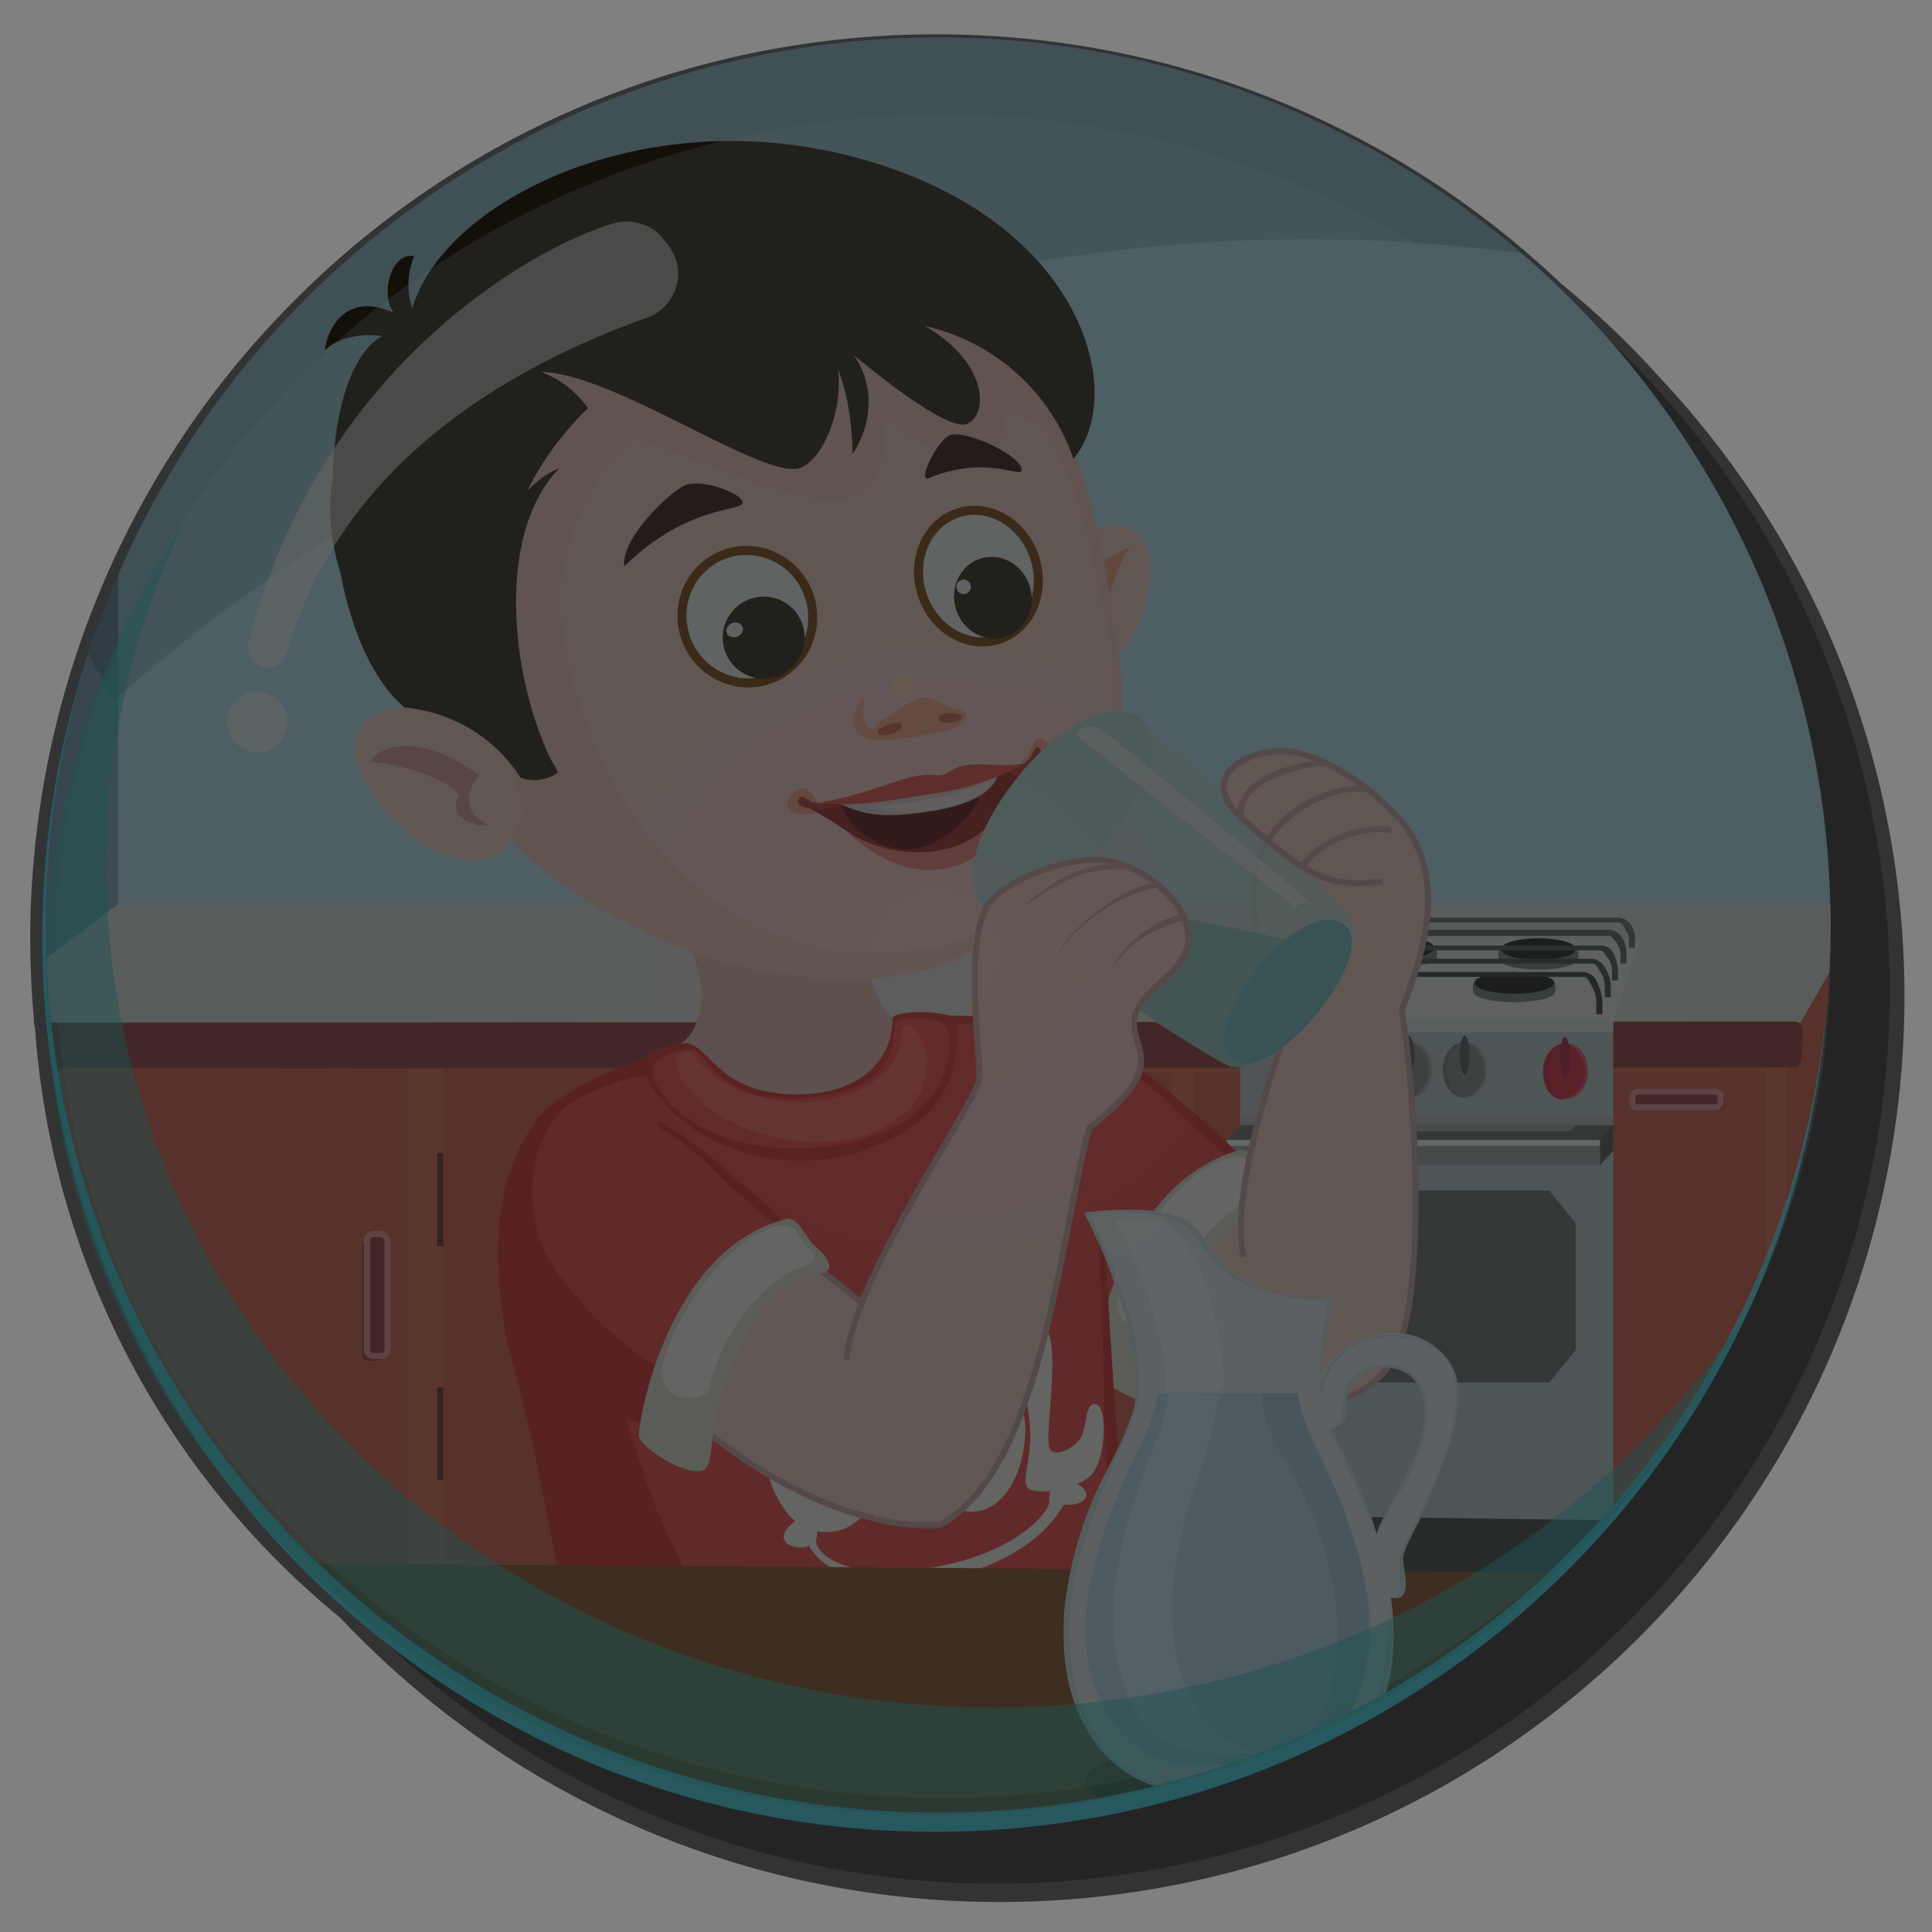 <?xml version="1.0" encoding="utf-8"?>
<!-- Generator: Adobe Illustrator 25.2.3, SVG Export Plug-In . SVG Version: 6.00 Build 0)  -->
<svg version="1.1" id="Layer_1" xmlns="http://www.w3.org/2000/svg" xmlns:xlink="http://www.w3.org/1999/xlink" x="0px" y="0px"
	 viewBox="0 0 160 160" style="enable-background:new 0 0 160 160;" xml:space="preserve">
<rect x="0" y="0" width="160" height="160" fill="#808080" stroke="none"/>
<style type="text/css">
	.st0{opacity:0.3;enable-background:new    ;}
	.st1{opacity:0.91;fill:url(#SVGID_1_);enable-background:new    ;}
	.st2{clip-path:url(#SVGID_3_);}
	.st3{fill:#8CACC3;}
	.st4{fill:#C1E9F4;}
	.st5{fill:#E86A4D;}
	.st6{fill:#DB5B46;}
	.st7{fill:#6D2C21;}
	.st8{opacity:0.3;}
	.st9{fill:#983B39;stroke:#EF9595;stroke-width:0.5;stroke-miterlimit:10;}
	.st10{fill:#E0E5DF;}
	.st11{fill:#983B39;}
	.st12{fill:#3F493F;}
	.st13{fill-rule:evenodd;clip-rule:evenodd;fill:#F4EDEE;}
	.st14{fill-rule:evenodd;clip-rule:evenodd;fill:#C0CACE;}
	.st15{fill:#A6A8AB;}
	.st16{fill-rule:evenodd;clip-rule:evenodd;fill:#808184;}
	.st17{fill-rule:evenodd;clip-rule:evenodd;fill:#231F20;}
	.st18{fill-rule:evenodd;clip-rule:evenodd;fill:#6D6E70;}
	.st19{fill-rule:evenodd;clip-rule:evenodd;fill:#626366;}
	.st20{fill-rule:evenodd;clip-rule:evenodd;fill:#58595B;}
	.st21{fill-rule:evenodd;clip-rule:evenodd;fill:#4D4D4F;}
	.st22{fill-rule:evenodd;clip-rule:evenodd;fill:#404041;}
	.st23{fill:#FFFFFF;}
	.st24{fill:#BBBDBF;}
	.st25{fill:#E6E7E8;}
	.st26{fill:#8C8C8C;}
	.st27{fill-rule:evenodd;clip-rule:evenodd;fill:#AAAAAA;}
	.st28{fill-rule:evenodd;clip-rule:evenodd;fill:#7C7C7C;}
	.st29{fill-rule:evenodd;clip-rule:evenodd;fill:#C9C9C9;}
	.st30{fill-rule:evenodd;clip-rule:evenodd;fill:#333333;}
	.st31{fill-rule:evenodd;clip-rule:evenodd;fill:#5E5D5E;}
	.st32{fill:#E52940;}
	.st33{fill-rule:evenodd;clip-rule:evenodd;fill:#F24E71;}
	.st34{fill-rule:evenodd;clip-rule:evenodd;fill:#D12845;}
	.st35{fill-rule:evenodd;clip-rule:evenodd;fill:#E57089;}
	.st36{fill-rule:evenodd;clip-rule:evenodd;fill:#8E1730;}
	.st37{fill-rule:evenodd;clip-rule:evenodd;fill:#BA243D;}
	.st38{opacity:0.2;fill:#2A4F51;enable-background:new    ;}
	.st39{fill:#F9D1C6;stroke:#F4C7BD;stroke-width:0.25;stroke-miterlimit:10;}
	.st40{fill:#E02D2D;}
	.st41{fill:#F74646;}
	.st42{fill:#E5E4CF;}
	.st43{fill:#FFFEF3;}
	.st44{fill:#E8BAB1;}
	.st45{fill:#FF635F;}
	.st46{fill:#F9D1C6;}
	.st47{fill:#FAA181;}
	.st48{fill:#F4C7BD;}
	.st49{fill:#FFDBBB;}
	.st50{fill:#381A12;}
	.st51{fill:#FFAD8D;}
	.st52{fill:#CE6C4E;}
	.st53{fill:#DB9D8E;}
	.st54{fill:#A02727;}
	.st55{fill:#631111;}
	.st56{fill:#E2D0D0;}
	.st57{fill:#F27F7C;}
	.st58{fill:#E8524A;}
	.st59{fill:#C13A36;}
	.st60{fill:#F2E2E2;}
	.st61{fill:#342517;}
	.st62{fill:#F9D1C6;stroke:#CEA6A1;stroke-width:0.5;stroke-miterlimit:10;}
	.st63{fill:#D1F2F2;}
	.st64{fill:#A2CCCC;}
	.st65{fill:#007982;}
	.st66{opacity:0.8;fill:#C3DCDD;enable-background:new    ;}
	.st67{fill:#77C6C4;}
	.st68{opacity:0.5;fill:#FFFFFF;enable-background:new    ;}
	.st69{fill:#D3A7A3;}
	.st70{fill:none;stroke:#D3A7A3;stroke-width:0.5;stroke-miterlimit:10;}
	.st71{fill:#F9F8F7;stroke:#7F430D;stroke-width:0.75;stroke-miterlimit:10;}
	.st72{fill:#342516;}
	.st73{fill:#FDEFEC;}
	.st74{fill:#51290F;}
	.st75{fill:#8E4F24;}
	.st76{fill:#E9F1F4;}
	.st77{fill:#BCDBED;}
	.st78{fill:#CFE0E5;}
	.st79{fill:#F5FDFF;}
	.st80{fill:#CFEFFF;}
	.st81{fill:#ABCDDD;}
	.st82{opacity:0.2;fill:url(#SVGID_4_);enable-background:new    ;}
	.st83{opacity:0.5;fill:#4ECECE;enable-background:new    ;}
	.st84{opacity:0.6;fill:#FDFFFF;enable-background:new    ;}
	.st85{opacity:0.6;}
</style>
<circle class="st0" cx="82.5" cy="82" r="74"/>
<g id="_01-4">
	
		<radialGradient id="SVGID_1_" cx="123.879" cy="323.488" r="80.247" gradientTransform="matrix(1.07 0 0 -1.07 -55.05 422.92)" gradientUnits="userSpaceOnUse">
		<stop  offset="0" style="stop-color:#FFFFFF"/>
		<stop  offset="0.61" style="stop-color:#D3F9FC"/>
		<stop  offset="0.93" style="stop-color:#48E5FF"/>
	</radialGradient>
	<path class="st1" d="M151.5,77.4c0.2,40.9-32.8,74.1-73.7,74.3C36.9,151.9,3.7,118.9,3.5,78S36.3,3.9,77.2,3.7c0.1,0,0.2,0,0.3,0
		C118.3,3.6,151.4,36.6,151.5,77.4C151.5,77.4,151.5,77.4,151.5,77.4z"/>
	<g>
		<defs>
			<ellipse id="SVGID_2_" cx="77.7" cy="76.6" rx="73.9" ry="73.5"/>
		</defs>
		<clipPath id="SVGID_3_">
			<use xlink:href="#SVGID_2_"  style="overflow:visible;"/>
		</clipPath>
		<g class="st2">
			<path class="st3" d="M-65.8-1.5v180.1L9.8,120V-1.5H-65.8z M-24.1,81.3L-39,89.1V20.8l14.9-0.1L-24.1,81.3z"/>
			<rect x="9.8" y="-1.3" class="st4" width="195.8" height="125.9"/>
			<polygon class="st5" points="147.9,131.8 -2.6,129.5 -2.8,84.5 148.2,87.7 			"/>
			<polygon class="st6" points="148,87 151.9,76.1 152.2,124.8 147.9,131.8 			"/>
			<polygon class="st6" points="146.2,130.1 98.8,130.1 98.8,88.8 146.2,88.7 			"/>
			<polygon class="st6" points="96.6,130.1 83.4,130.1 83.4,88.8 97,88.8 			"/>
			<polygon class="st6" points="81.2,130.1 67.8,130.1 68,88.8 81.6,88.8 			"/>
			<rect x="36.2" y="95.5" class="st7" width="1.3" height="7.7"/>
			<rect x="36.2" y="114.9" class="st7" width="1.3" height="7.7"/>
			<polygon class="st6" points="65.3,130.1 36.7,129.4 36.7,88.3 65.3,88.7 			"/>
			<g class="st8">
				<path d="M62.5,102.7h0.6c0.2,0,0.4,0.3,0.4,0.6v8.8c0,0.3-0.2,0.6-0.5,0.6h-0.6c-0.3,0-0.5-0.3-0.5-0.6v-8.8
					C62.1,102.9,62.3,102.6,62.5,102.7z"/>
			</g>
			<path class="st9" d="M62.8,102.2h0.6c0.2,0,0.4,0.3,0.4,0.7v8.8c0,0.3-0.2,0.6-0.5,0.6h-0.5c-0.3,0-0.5-0.3-0.5-0.6v-8.8
				C62.4,102.4,62.6,102.2,62.8,102.2z"/>
			<g class="st8">
				<path d="M71.3,91.6v-0.6c0-0.2,0.2-0.4,0.5-0.4h6.4c0.2,0,0.4,0.2,0.4,0.4v0.5c0,0.2-0.2,0.4-0.4,0.4h-6.4
					C71.5,92.1,71.3,91.9,71.3,91.6z"/>
			</g>
			<path class="st9" d="M70.9,91.4v-0.6c0-0.2,0.2-0.4,0.5-0.4h6.4c0.2,0,0.4,0.2,0.4,0.4v0.5c0,0.2-0.2,0.4-0.4,0.4h-6.5
				C71.1,91.8,70.9,91.6,70.9,91.4C70.9,91.4,70.9,91.4,70.9,91.4z"/>
			<g class="st8">
				<path d="M86.9,91.6v-0.6c0-0.2,0.2-0.4,0.5-0.4h6.4c0.2,0,0.4,0.2,0.4,0.4v0.5c0,0.2-0.2,0.4-0.4,0.4h-6.4
					C87.1,92.1,86.9,91.9,86.9,91.6z"/>
			</g>
			<path class="st9" d="M86.6,91.4v-0.6c0-0.2,0.2-0.4,0.5-0.4h6.4c0.2,0,0.4,0.2,0.4,0.4v0.5c0,0.2-0.2,0.4-0.4,0.4H87
				C86.8,91.8,86.6,91.6,86.6,91.4z"/>
			<polygon class="st10" points="-3.3,84.7 9.9,74.8 154.8,74.8 148.3,86.1 			"/>
			<path class="st11" d="M149.2,87.5c0,0.5-0.3,0.9-0.7,0.9L-3.2,88.5C-3.6,88.5-4,88-4,87.3l0.1-1.5c0-0.6,0.4-1.1,0.9-1.1
				l151.7-0.1c0.4,0,0.6,0.5,0.6,1L149.2,87.5z"/>
			<rect x="103.5" y="124.3" class="st12" width="29.4" height="7.5"/>
			<polygon class="st13" points="135.9,77.7 110.1,77.7 102.7,84.6 133.6,84.6 			"/>
			<polygon class="st14" points="133.6,125.9 102.7,125.5 102.7,84.6 133.6,84.6 			"/>
			<rect x="102.7" y="93.1" class="st15" width="30.9" height="2.1"/>
			<path class="st16" d="M113.3,81.3c-0.9-0.1-1.9-0.1-2.8-0.1c-0.7,0.2-0.5,0.7-0.5,1c0,0.5,1.5,0.9,3.3,0.9s3.3-0.4,3.3-0.9
				c0-0.2,0.1-0.8-0.3-0.9C115.3,81.1,114.3,81.2,113.3,81.3z"/>
			<path class="st17" d="M113.3,82.3c-1.7,0-3.1-0.4-3.1-0.9s1.4-0.9,3.1-0.9s3.1,0.4,3.1,0.9S115,82.3,113.3,82.3z"/>
			<path class="st16" d="M125.4,81.2c-1-0.1-1.9-0.2-2.9-0.1c-0.7,0.2-0.5,0.8-0.5,1c0,0.5,1.5,0.9,3.4,0.9s3.4-0.4,3.4-0.9
				c0-0.2,0.1-0.8-0.3-1C127.5,81,126.5,81,125.4,81.2z"/>
			<path class="st17" d="M125.4,82.3c-1.8,0-3.3-0.4-3.3-0.9s1.5-0.9,3.3-0.9s3.3,0.4,3.3,0.9S127.2,82.3,125.4,82.3z"/>
			<path class="st16" d="M115.7,78.3c-0.9-0.1-1.9-0.1-2.8-0.1c-0.7,0.2-0.5,0.7-0.5,1c0,0.5,1.5,0.9,3.3,0.9s3.3-0.4,3.3-0.9
				c0-0.2,0.1-0.8-0.3-0.9C117.6,78.2,116.7,78.2,115.7,78.3z"/>
			<path class="st17" d="M115.7,79.4c-1.7,0-3.1-0.4-3.1-0.9s1.4-0.9,3.1-0.9s3.1,0.4,3.1,0.9S117.4,79.4,115.7,79.4z"/>
			<path class="st16" d="M127.4,78.5c-0.9-0.1-1.9-0.1-2.8-0.1c-0.7,0.2-0.5,0.7-0.5,1c0,0.5,1.5,0.9,3.3,0.9s3.3-0.4,3.3-0.9
				c0-0.2,0.1-0.8-0.3-0.9C129.4,78.3,128.4,78.4,127.4,78.5z"/>
			<path class="st17" d="M127.4,79.5c-1.7,0-3.1-0.4-3.1-0.9s1.4-0.9,3.1-0.9s3.1,0.4,3.1,0.9S129.2,79.5,127.4,79.5z"/>
			<path class="st18" d="M111.1,78.5v-0.7c0-0.3,0.1-0.6,0.3-0.8c0.2-0.2,0.4-0.6,0.7-0.6h21.9c0.3,0,0.5,0.3,0.6,0.6
				c0.2,0.2,0.3,0.5,0.3,0.8v0.7h0.5v-0.7c0-0.5-0.1-0.9-0.4-1.3c-0.2-0.3-0.6-0.5-1-0.5H112c-0.4,0-0.8,0.2-1,0.5
				c-0.3,0.4-0.4,0.8-0.4,1.3v0.7H111.1z"/>
			<path class="st19" d="M109.6,79.8v-0.8c0-0.3,0.1-0.6,0.3-0.9c0.2-0.2,0.4-0.6,0.7-0.6h22.6c0.3,0,0.5,0.4,0.7,0.6
				c0.2,0.3,0.3,0.6,0.3,0.9v0.8h0.5v-0.8c0-0.5-0.1-1-0.4-1.4c-0.2-0.3-0.6-0.6-1.1-0.6h-22.6c-0.4,0-0.8,0.2-1.1,0.6
				c-0.3,0.4-0.4,0.9-0.4,1.4v0.8H109.6z"/>
			<path class="st20" d="M108.2,81.2v-0.8c0-0.4,0.1-0.7,0.3-1c0.2-0.3,0.5-0.7,0.7-0.7h23.3c0.3,0,0.5,0.5,0.7,0.7
				c0.2,0.3,0.3,0.6,0.3,1v0.8h0.5v-0.8c0-0.5-0.2-1.1-0.4-1.5c-0.2-0.4-0.6-0.6-1.1-0.6h-23.2c-0.4,0-0.8,0.3-1.1,0.6
				c-0.3,0.4-0.5,1-0.4,1.5v0.8H108.2z"/>
			<path class="st21" d="M106.8,82.6v-0.9c0-0.4,0.1-0.8,0.3-1.1c0.2-0.3,0.5-0.8,0.8-0.8h24c0.3,0,0.5,0.5,0.7,0.8
				c0.2,0.3,0.3,0.7,0.3,1.1v0.9h0.5v-0.9c0-0.6-0.2-1.1-0.5-1.6c-0.2-0.4-0.7-0.7-1.1-0.7h-24c-0.5,0-0.9,0.3-1.1,0.7
				c-0.3,0.5-0.5,1.1-0.5,1.6v0.9H106.8z"/>
			<path class="st22" d="M105.4,84v-1c0-0.4,0.1-0.8,0.3-1.2c0.2-0.3,0.5-0.9,0.8-0.9h24.7c0.3,0,0.5,0.6,0.7,0.9
				c0.2,0.4,0.3,0.8,0.3,1.2v1h0.5v-1c0-0.6-0.2-1.2-0.5-1.8c-0.2-0.4-0.7-0.7-1.1-0.7h-24.7c-0.5,0-0.9,0.3-1.1,0.7
				c-0.3,0.5-0.5,1.1-0.5,1.8v1H105.4z"/>
			<polygon class="st18" points="128.3,98.6 108,98.6 105.8,101.3 105.8,111.8 108,114.5 128.3,114.5 130.5,111.8 130.5,101.3 			
				"/>
			<rect x="101.6" y="94.4" class="st15" width="30.9" height="2.1"/>
			<polygon class="st18" points="132.5,94.4 101.6,94.4 102.8,93.2 104.8,93.2 104.3,93.7 130,93.7 130.5,93.2 133.7,93.2 			"/>
			<polygon class="st20" points="132.5,94.4 133.6,93.2 133.6,95.3 132.5,96.5 			"/>
			<rect x="101.6" y="94.4" class="st23" width="30.9" height="0.5"/>
			<rect x="102.7" y="92.4" class="st24" width="30.9" height="0.7"/>
			<rect x="102.7" y="84.6" class="st25" width="30.9" height="0.9"/>
			<ellipse class="st26" cx="107.5" cy="88.6" rx="1.8" ry="2.3"/>
			<path class="st27" d="M109.3,88.6c0,1.3-0.8,2.3-1.7,2.3h-0.1c1.3-0.4,2-1.8,1.5-3.1c-0.2-0.7-0.8-1.3-1.5-1.5h0.1
				C108.6,86.3,109.3,87.3,109.3,88.6z"/>
			<path class="st28" d="M107.5,90.9L107.5,90.9c-1.1,0-1.8-1-1.8-2.3s0.8-2.3,1.7-2.3h0.1c-1.3,0.4-2,1.8-1.5,3.1
				C106.2,90.1,106.8,90.7,107.5,90.9z"/>
			<path class="st29" d="M107.5,89.2c-0.2,0-0.4-0.7-0.4-1.6s0.2-1.6,0.4-1.6s0.4,0.7,0.4,1.6S107.8,89.2,107.5,89.2z"/>
			<path class="st30" d="M107.5,89c-0.2,0-0.4-0.7-0.4-1.6s0.2-1.6,0.4-1.6s0.4,0.7,0.4,1.6S107.8,89,107.5,89z"/>
			<path class="st31" d="M107.5,89.1c-0.2,0-0.4-0.7-0.4-1.6s0.2-1.6,0.4-1.6s0.4,0.7,0.4,1.6S107.8,89.1,107.5,89.1z"/>
			<ellipse class="st26" cx="112.1" cy="88.6" rx="1.8" ry="2.3"/>
			<path class="st27" d="M114,88.6c0,1.3-0.8,2.3-1.8,2.3h-0.1c1.3-0.4,2-1.8,1.5-3.1c-0.2-0.7-0.8-1.3-1.5-1.5h0.1
				C113.2,86.3,114,87.3,114,88.6z"/>
			<path class="st28" d="M112.1,90.9H112c-1,0-1.8-1-1.8-2.3s0.8-2.3,1.8-2.3h0.1c-1.3,0.4-2,1.8-1.5,3.1
				C110.8,90.1,111.4,90.7,112.1,90.9L112.1,90.9z"/>
			<path class="st29" d="M112.1,89.2c-0.2,0-0.4-0.7-0.4-1.6s0.2-1.6,0.4-1.6s0.4,0.7,0.4,1.6S112.3,89.2,112.1,89.2z"/>
			<path class="st30" d="M112.1,89c-0.2,0-0.4-0.7-0.4-1.6s0.2-1.6,0.4-1.6s0.4,0.7,0.4,1.6S112.3,89,112.1,89z"/>
			<path class="st31" d="M112.1,89.1c-0.2,0-0.4-0.7-0.4-1.6s0.2-1.6,0.4-1.6s0.4,0.7,0.4,1.6S112.3,89.1,112.1,89.1z"/>
			<ellipse class="st26" cx="116.7" cy="88.6" rx="1.8" ry="2.3"/>
			<path class="st27" d="M118.6,88.6c0,1.3-0.8,2.3-1.8,2.3h-0.1c1.3-0.4,2-1.8,1.5-3.1c-0.2-0.7-0.8-1.3-1.5-1.5h0.1
				C117.8,86.3,118.6,87.3,118.6,88.6z"/>
			<path class="st28" d="M116.7,90.9L116.7,90.9c-1.1,0-1.8-1-1.8-2.3s0.8-2.3,1.8-2.3h0.1c-1.3,0.4-2,1.8-1.5,3.1
				C115.4,90.1,116,90.7,116.7,90.9z"/>
			<path class="st29" d="M116.7,89.2c-0.2,0-0.4-0.7-0.4-1.6s0.2-1.6,0.4-1.6s0.4,0.7,0.4,1.6S117,89.2,116.7,89.2z"/>
			<path class="st30" d="M116.7,89c-0.2,0-0.4-0.7-0.4-1.6s0.2-1.6,0.4-1.6s0.4,0.7,0.4,1.6S117,89,116.7,89z"/>
			<path class="st31" d="M116.7,89.1c-0.2,0-0.4-0.7-0.4-1.6s0.2-1.6,0.4-1.6s0.4,0.7,0.4,1.6S117,89.1,116.7,89.1z"/>
			<ellipse class="st26" cx="121.3" cy="88.6" rx="1.8" ry="2.3"/>
			<path class="st27" d="M123.1,88.6c0,1.3-0.8,2.3-1.7,2.3h-0.1c1.3-0.4,2-1.8,1.5-3.1c-0.2-0.7-0.8-1.3-1.5-1.5h0.1
				C122.4,86.3,123.1,87.3,123.1,88.6z"/>
			<path class="st28" d="M121.3,90.9L121.3,90.9c-1.1,0-1.8-1-1.8-2.3s0.8-2.3,1.8-2.3h0.1c-1.3,0.4-2,1.8-1.5,3.1
				C120,90.1,120.6,90.7,121.3,90.9z"/>
			<path class="st29" d="M121.3,89.2c-0.2,0-0.4-0.7-0.4-1.6s0.2-1.6,0.4-1.6s0.4,0.7,0.4,1.6S121.5,89.2,121.3,89.2z"/>
			<path class="st30" d="M121.3,89c-0.2,0-0.4-0.7-0.4-1.6s0.2-1.6,0.4-1.6s0.4,0.7,0.4,1.6S121.5,89,121.3,89z"/>
			<path class="st31" d="M121.3,89.1c-0.2,0-0.4-0.7-0.4-1.6s0.2-1.6,0.4-1.6s0.4,0.7,0.4,1.6S121.5,89.1,121.3,89.1z"/>
			<ellipse class="st32" cx="129.6" cy="88.7" rx="1.8" ry="2.3"/>
			<path class="st33" d="M131.5,88.7c0,1.3-0.8,2.3-1.8,2.3h-0.1c1.3-0.4,2-1.8,1.5-3.1c-0.2-0.7-0.8-1.3-1.5-1.5h0.1
				C130.7,86.4,131.5,87.4,131.5,88.7z"/>
			<path class="st34" d="M129.6,91.1L129.6,91.1c-1.1,0-1.8-1-1.8-2.3s0.8-2.3,1.8-2.3h0.1c-1.3,0.4-2,1.8-1.5,3.1
				C128.3,90.2,128.9,90.8,129.6,91.1z"/>
			<path class="st35" d="M129.6,89.3c-0.2,0-0.4-0.7-0.4-1.6s0.2-1.6,0.4-1.6s0.4,0.7,0.4,1.6S129.9,89.3,129.6,89.3z"/>
			<path class="st36" d="M129.6,89.1c-0.2,0-0.4-0.7-0.4-1.6s0.2-1.6,0.4-1.6s0.4,0.7,0.4,1.6S129.9,89.1,129.6,89.1z"/>
			<path class="st37" d="M129.6,89.3c-0.2,0-0.4-0.7-0.4-1.6s0.2-1.6,0.4-1.6s0.4,0.7,0.4,1.6S129.9,89.3,129.6,89.3z"/>
			<g class="st8">
				<path d="M135.5,91.6v-0.6c0-0.2,0.2-0.4,0.5-0.4h6.4c0.2,0,0.4,0.2,0.4,0.4v0.5c0,0.2-0.2,0.4-0.4,0.4H136
					C135.8,92.1,135.5,91.9,135.5,91.6C135.5,91.7,135.5,91.7,135.5,91.6z"/>
			</g>
			<path class="st9" d="M135.2,91.4v-0.6c0-0.2,0.2-0.4,0.5-0.4h6.4c0.2,0,0.4,0.2,0.4,0.4c0,0,0,0,0,0v0.5c0,0.2-0.2,0.4-0.4,0.4
				h-6.5C135.4,91.8,135.2,91.6,135.2,91.4z"/>
			<rect x="0.6" y="95.5" class="st7" width="1.5" height="7.7"/>
			<rect x="0.6" y="114.9" class="st7" width="1.5" height="7.7"/>
			<polygon class="st6" points="33.8,130.1 1.2,129.4 1.2,88.5 33.8,88.7 			"/>
			<g class="st8">
				<path d="M30.5,102.7h0.7c0.3,0,0.5,0.3,0.5,0.6v8.8c0,0.3-0.2,0.6-0.5,0.6h-0.7c-0.3,0-0.6-0.3-0.5-0.6v-8.8
					C30,102.9,30.2,102.7,30.5,102.7z"/>
			</g>
			<path class="st9" d="M30.9,102.2h0.7c0.3,0.1,0.5,0.3,0.5,0.7v8.8c0,0.3-0.2,0.6-0.5,0.6h-0.7c-0.3,0-0.6-0.3-0.5-0.6
				c0,0,0,0,0,0v-8.8C30.3,102.5,30.6,102.2,30.9,102.2z"/>
			<path class="st38" d="M-65.7,107.6c0,0,23.6-139.9,75.2-49.6c0,0,88.9-84.7,196.2-1.8V-1.6H-65.8L-65.7,107.6z"/>
			<path class="st39" d="M95.5,93.6c7.4,3.7,12,7.1,15.6,11.8s2.5,9.1-0.1,10.3c-4.5,2.1-14.6,0.7-22.5-9.3"/>
			<path class="st40" d="M92.2,87.1c2.2,1.3,4.2,2.9,6.1,4.6c1.8,1.4,3.4,2.9,4.9,4.6c0.8,1.1-0.2,1.2-4,4.4
				c-6.5,5.5-6.9,11.5-8.4,11.5s-5.1-3.7-7.2-5.2"/>
			<path class="st41" d="M84.4,86.1c1.8-1.2,8,0.9,12,4.9s5.8,4.9,6.2,5.8s-1.6,1-5.3,4.7s-4.1,5.8-4.9,6.1s-7.1-4.9-9.7-9.5
				C81.3,94.3,80.3,88.9,84.4,86.1z"/>
			<path class="st42" d="M102.5,95.3c1.1-0.5,1.8,1.6,2.7,2.3s1.5,1.8,0.7,2.1c-2.7,0.1-5.9,2.9-7.9,8.2c-2.1,5.5-1,7.8-2.3,8.2
				s-5.2-1.9-5.2-3S92.8,98.1,102.5,95.3z"/>
			<path class="st43" d="M102.2,95.8c1.4-0.3,1.8,1.5,2.4,1.9s0.8,1.1-0.8,1.6s-6,3.7-7.4,10.1c-0.6,1.1-3.9,1-3.9-1.5
				S96.9,96.9,102.2,95.8z"/>
			<path class="st44" d="M54.4,75.2c3.7,2.1,5.4,9.9,1.3,11.6c-4.9,2.3-2.9,8,10.5,7.7s13.7-7.7,8.9-9.5c-4.1-1.5-3.6-9.4-1.9-10.8"
				/>
			<path class="st40" d="M91.5,103.4c0.3,3.7,0.8,15,1.8,24.1c0.7,6.8,2.4,17.7,2.9,23.2c0.2,1.9,0.8,3.9,0.6,4.5
				c-0.9,2.1-6,6.3-19.7,6.2s-26.9-6.7-29.8-5.5c-3.3,1.3,0.6-11.8-0.4-21.7c-0.1-1.5-3.3-18.3-4.9-22.9
				c-1.9-10.6,0.1-15.1,2.3-18.4c1.3-2,5.4-3.9,8.2-4.9c1.3-0.9,2.8-1.5,4.3-1.6c1.9,0.1,2.5,3.8,8.2,4.2c6.2,0.4,9-2.9,8.9-6.3
				c0.4-0.6,3.3-0.6,4.7-0.2c3.9,0.1,7.6,0.2,9.2,1.1"/>
			<path class="st41" d="M61.1,157.8c13.6,5.5,31.3,3.1,34.7-2.2c0.6-0.8,0.6-2.9-0.5-2.9c-6.6,7.8-25.5,6.8-34.8,2.2
				c-4.2-1.7-6.9-2.7-8.2-2.5s-1.2,2.3,0.5,2.6C55.7,155.6,58.5,156.5,61.1,157.8z"/>
			<path class="st41" d="M53.5,89.1c-1.4-0.1-6.6,1.9-7.2,3.2c-0.7,4.8,6.5,29.3,8.2,33c2.2,5,5.7,12.5,9.3,17.3
				c-0.9,1.1-5-4.5-6.8-6.7c-0.4,4.6-0.3,8.8-2.8,15.3c6.8,2.5,12.7,6.6,25,6.3s15.8-4.7,16.2-5.8c-0.4-4.2-2.9-23.3-3.7-29.5
				c-0.4-3.9-0.2-14.2-1-23.1c-0.5-6.2-2.7-11-1.6-12.8c-2.9-2.6-9.9-1.4-9.9-1.4c0.4,5-1.9,8.7-8.8,10.7
				C64.1,97.3,56.2,94.7,53.5,89.1z"/>
			<path class="st43" d="M71.1,112.7c-1.5-2.1-4.2-2.9-6.6-1.9c-3,1.3-2.1,13.1,1.7,15.4c1.8,1.2,4.2,0.8,5.5-1
				c0.5-0.7,0.7-1.6,0.7-2.5c-0.4-2-2.7-4-3.1-3.1s-0.4,2.9-2.2,3s-3.9-7.6-1-9s2.3,1.5,3.3,1.7S72,113.9,71.1,112.7z"/>
			<path class="st43" d="M74.3,112.8c-2.2-0.5-3.8,2.9-2.9,6.3c0.6,2.5,2,4.7,4.1,3.9C78.5,121.9,79.6,114.1,74.3,112.8z
				 M73.9,119.4c-1.3-1.7-0.1-4.4,1.4-4.3c1.3,0.1,2.1,2,1.4,4c-0.3,0.8-1.2,1.2-2.1,0.9C74.3,119.9,74,119.7,73.9,119.4z"/>
			<path class="st43" d="M78.8,124.7c3,1.7,5.8-1.2,6.1-5.8c0.3-4-3.4-7.3-5.7-6.3c-2.2,1-1.8,3.2-1.6,5.3
				C77.8,121.4,76.8,123.6,78.8,124.7z M79.5,122.1c-0.5-0.9-0.5-5,0.3-5.2c1.6-0.4,3.1,1,2.5,3.9C82,122,80.3,123.5,79.5,122.1z"/>
			<path class="st43" d="M82.3,109.9c-0.1,1.1,2.2,2.2,2.9,7.3c0.5,3.3-0.7,5.3-0.1,6s4.3,0.2,5.4-1.2s1.2-5.4,0.3-5.7
				s-0.8,1.7-1.2,2.6s-2.3,2-2.7,1s0.9-8.2-0.2-9.7S82.4,109.2,82.3,109.9z"/>
			<path class="st43" d="M73,131.7c0.7-0.3,3.7-0.3,4,0.3s0.8,2.3,0,3s-3.4,1.1-3.9-0.2S72.5,131.9,73,131.7z"/>
			<path class="st43" d="M78.6,131.6c-0.2,0.6,0.1,2.9,0.7,3.4s4-0.6,4.2-1.7s0.2-3-0.9-3S78.9,130.8,78.6,131.6z"/>
			<path class="st43" d="M67,128c2.7,5.2,17.1,3.7,21.1-3.4c1.9,0.2,2.6-1.1,0.9-1.8s-2.2,0.6-2.1,1.5s-3,4.6-10.3,5.6
				s-9.2-1.6-9-2.4s0.2-3.1-1.9-1.4S66.2,128.5,67,128z"/>
			<path class="st41" d="M57.7,87.1c-0.5-0.6-3.8,0.3-3.7,1.6c0.1,2,4.7,7.8,15.4,6.1c10-1.6,9.7-9.1,8.9-9.9s-4.1-0.8-4.2,0
				c-0.1,1,0.2,5-6.1,5.9C61.6,91.7,59.7,89.3,57.7,87.1z"/>
			<path class="st45" d="M74.7,85.5c-0.2,6.8-13.2,7.9-17.5,1.6c-3-0.4-0.4,5.7,7.5,7.2c6.4,1.2,10.7-1.5,11.7-4.3
				C77.7,85.8,74.7,83.8,74.7,85.5z"/>
			<path class="st46" d="M87,46.6c1.3-0.2,3.8-4.6,7.2-2.5c2.1,1.3,1.2,10.2-4.2,11.4c-2.2,0.5-3.7-2.7-3.7-2.8"/>
			<path class="st47" d="M89.2,50.7c0.1-3.4,3.1-4.9,4.4-5.4c-1.8,2.3-2.5,8-2.1,9"/>
			<path class="st48" d="M70.2,81.1c-8.3-0.1-16.4-2.8-23.3-7.6c-7.2-5.1-11.6-11.7-12.6-18.8c-1.4-10.1,0.8-18.7,6.2-25
				s13.6-9.6,22.6-9.6c8.2,0,15.6,3,20,8.1c6.9,7.1,8.3,17.5,9,22.5c0.1,0.9,0.2,1.5,0.3,2c1.4,6.6,0.1,13.4-3.8,18.9
				c-3.5,5-8.9,8.5-14,9.1C73.1,81,71.7,81.1,70.2,81.1z"/>
			<path class="st46" d="M41.8,61.5c-2.1-1.1-9.3-5.2-12-1.1c-2,3.2,4.3,11.2,9.9,10.9c2.9-0.2,3.6-4.1,3.6-4.3"/>
			<path class="st46" d="M46.4,49.4c0.1,11,9.7,32.8,30.8,29.1c9.4-1.7,17.7-15.2,14.2-28.1c-1.1-3.9-1.1-8-4.7-14.7
				c-1.8-1.1-4.1-2.4-4.1-2.4c1.2,1.6,0.2,4.5-1.2,4.6c-2.1,0.2-6.5-1.5-8.5-3.6c0.7,3.1,0.2,5.6-1.9,6.7c-3.8,1.9-15.2-4-18.3-4.6
				C48.6,38.9,46.4,46.1,46.4,49.4z"/>
			<path class="st49" d="M74,56.4c0.4-1,1.9-0.9,1.5,0.6S73.5,57.7,74,56.4z"/>
			<path class="st50" d="M56.7,40.2c1.3-0.6,4.7,0.6,4.8,1.4s-4.5,0.1-9.8,5.3C51.4,44.6,55.4,40.8,56.7,40.2z"/>
			<path class="st51" d="M76.8,57.8c1.1,0.2,1.2,0.7,2.4,0.9c1.6,0.3,0.7,1.5-0.9,1.8c-1.6,0.4-3.3,0.7-4.9,0.8
				c-1.6,0.1-1.3-1.2-0.1-1.8C74.2,59.2,75.4,57.6,76.8,57.8z"/>
			<path class="st52" d="M77.8,59.3c0.2-0.4,2-0.3,1.9,0.1C79.5,60,77.4,60.1,77.8,59.3z"/>
			<path class="st51" d="M71.6,57.7c-1.5,1.3-1.3,3.8,1.4,3.6c0.9,0-0.2-0.7-0.2-0.7C71.5,60.3,71.3,59.6,71.6,57.7z"/>
			<path class="st52" d="M74.6,59.9c-0.4-0.3-2.2,0.5-1.9,0.8C73.1,61.3,75.2,60.4,74.6,59.9z"/>
			<path class="st53" d="M39.7,64.2c-4-3-7.9-3-9-1.1c2.4,0.1,6.9,1.6,7.3,2.8c-1,1.8,1.4,2.7,2.4,2.4
				C37.3,66.7,39.7,64.2,39.7,64.2z"/>
			<path class="st47" d="M65.6,65.8c-1.3,1.4,0.7,2.1,2.8,1.3C67.4,66.7,67.1,64.2,65.6,65.8z"/>
			<path class="st47" d="M86.7,61.5c1.3,1.4,0.1,2-2.1,1.6C85.5,62.6,85.5,60.3,86.7,61.5z"/>
			<path class="st54" d="M85.1,63.1c0.3,0-0.4,1.4-1.5,4.1c-0.7,1.4-1.8,2.5-3.3,3c-3,1.4-6.7,1.2-8.7-0.3c-1.4-1.1-3-2.1-4.6-3
				c-0.3-0.1,0.3,0,0.6-0.2C71.5,65.3,78.1,65.7,85.1,63.1z"/>
			<path class="st55" d="M81.1,65.1c0.8,1.3-3.4,5.9-6.8,5.2s-4.9-3.4-4.5-4.2C71.6,66.1,80.4,64,81.1,65.1z"/>
			<path class="st56" d="M82.7,63.7c0,1.2-1.2,2.7-5.1,3.4c-4.7,0.8-6.1,0.3-8-0.5C73.1,65.5,78.6,64.7,82.7,63.7z"/>
			<path class="st57" d="M78.4,70.3c-3,0.7-6.1,0.1-8.6-1.7c1.8,1.6,4.8,4.1,8.6,3.3s5.6-4.4,6-6.5C83.8,66.3,81.6,69.6,78.4,70.3z"
				/>
			<path class="st58" d="M78.8,63.8c-1.2,0.8-1.1,0.1-3.1,0.5c-1.5,0.3-5,1.8-8.1,2.2c3,0.4,6.8-0.3,10.5-0.9c2.4-0.4,4.8-1.3,7-2.4
				C82.7,63.7,80.3,62.8,78.8,63.8z"/>
			<path class="st59" d="M66.2,66.1c-0.7,1,2,1.1,3.6,0.6c-0.9,0-1.8-0.1-2.6-0.3C66.5,66,66.5,65.8,66.2,66.1z"/>
			<path class="st59" d="M83.5,63.9c1-0.5,1.8-0.8,2-1.5c0.2-0.4,0.4-0.7,0.6-0.4c0.6,0.8-0.7,0.7-1.7,2.4"/>
			<path class="st60" d="M82,64.7c0.2,1.6-7.5,3.7-9.7,1.9C75.1,66.9,80.9,65.3,82,64.7z"/>
			<path class="st50" d="M78.8,36c-1.1,0.2-2.9,4-1.9,3.6c4.6-1.9,7.5-0.1,7.7-0.6C84.8,37.8,80.2,35.7,78.8,36z"/>
			<path class="st61" d="M32,46.6c-1.3,4.6-1.7,9.6,1.6,12c3.9,0.4,7.4,2.5,9.5,5.8c1,0.4,2.2,0.2,3.1-0.4
				c-3.7-6.5-5.5-19.4,0.1-25.2c-2.7,0.9-6.7,6.2-6.7,10.3"/>
			<path class="st61" d="M66.2,27.2c3.9,1.1,4.4,8.1,4.4,10.4c2.1-3,2.3-8.6-3.7-11"/>
			<path class="st61" d="M71.8,13.3c-19-5.6-37.3,4.3-38,14.1c-8.2-0.9-8.4,24.3-0.3,31.2c0,0,5.5-3.7,12.8,5.4
				c-9.8-14.6-2.4-25.6,2.4-30.2c-1-1.4-2.3-2.4-3.9-3c6,0.1,18,8.7,21.3,8c2.5-0.6,5-7.7,2-11.6c0,0,9.9,8.8,12,7.9
				c1.8-0.8,1.7-5.1-3.5-8.1c5.8,1.3,10.4,5.5,12.3,11C93.4,32.6,89.7,18.5,71.8,13.3z"/>
			<path class="st61" d="M35.8,28.1c-1.9-1.7-2.5-4.5-1.5-6.9c-2-0.3-2.8,3.3-1.7,4.7c-3.9-1.8-5.5,1.3-5.7,3.1
				c1.8-1.7,5.6-1.5,6.4-0.4"/>
			<path class="st61" d="M46.4,33.3c-6.2,3.6-9.1,18.6-5.2,26.4c-3.7-3.5-7.6-11.7-7.1-16.6c-2.1,3-4,7.8-2.1,11.3
				c-2-2.3-9.1-12.7-0.5-23c2.2-1.2,5.5,0,5.5,0c-3.6,2.2-5,6.3-5.6,11.5c2.2-5.3,5.7-9.4,8.3-10.1S46.4,33.3,46.4,33.3z"/>
			<path class="st62" d="M76.8,113.8c-1.4-4-13.9-11.9-16-14.3c-5.9,0.9-9.7,6.9-9.8,10.7c2.5,5.2,14.7,16,25.4,16"/>
			<path class="st40" d="M54.6,92.8c2.2,1.3,4.2,2.9,6.1,4.6c1.8,1.4,3.4,2.9,4.9,4.6c0.8,1.1-0.2,1.2-4,4.4
				c-6.5,5.4-6.9,11.5-8.4,11.5s-5.1-3.7-7.2-5.2"/>
			<path class="st41" d="M46.8,91.7c1.5-1.6,8,0.9,12,4.9s5.8,4.9,6.2,5.8s-1.6,1-5.3,4.7s-4.1,5.8-4.9,6.1s-7.2-4.9-9.7-9.5
				C43.7,100,43.3,95.3,46.8,91.7z"/>
			<path class="st42" d="M64.9,101c1.2-0.5,1.8,1.6,2.7,2.3s1.5,1.8,0.7,2.1c-2.7,0-5.9,2.9-7.9,8.2c-2.1,5.5-1,7.8-2.3,8.2
				s-5.2-1.9-5.2-3S55.2,103.7,64.9,101z"/>
			<path class="st43" d="M64.6,101.5c1.4-0.3,1.8,1.5,2.4,1.9s0.8,1.1-0.8,1.6s-6,3.7-7.5,10.1c-0.6,1.1-3.9,1-3.9-1.4
				S59.3,102.6,64.6,101.5z"/>
			<path class="st62" d="M107.2,116.5c3.2-0.1,6.2-0.9,8-3.7c3.4-5.2,1.7-25.2,0.8-29.6l-8.4-0.8c0,0-6.1,15.3-4.6,21.7"/>
			<path class="st62" d="M105.3,82.6c0.1,0.3-4.1-12.1,1.3-14.2c2-0.8,6.8-3.7,9.3-0.6c3.6,4.2,2.6,9.8,0.2,15.8"/>
			<path class="st63" d="M81.3,74.6c4.3,4.2,17.7-12,12.8-15.2C89,56.1,77.6,70.9,81.3,74.6z"/>
			<path class="st64" d="M81.4,74.8c4.6,4.4,18-12.1,12.9-15.4C88.8,56,77.3,71,81.4,74.8z"/>
			<path class="st65" d="M83.4,74.5c0.8-1.5,28.1,3.8,28.2,5s-6.4,9.2-9.1,8.9S82.9,75.6,83.4,74.5z"/>
			<path class="st66" d="M81.7,75.4c0,0,16.8,11.3,19.9,12.8c4,1.9,12.8-9.4,10-12.6c-5.4-5.6-11.2-11-17.2-16
				C89.3,55.5,76.6,71.3,81.7,75.4z"/>
			<path class="st67" d="M101.9,87.6c3.1,3,12.8-8.9,9.3-11.1C107.5,74.2,99.2,85,101.9,87.6z"/>
			<path class="st68" d="M89.3,61c0.8,0.7,17.8,14.1,18,14.1s0.1-0.4,1.3-0.3c-1-0.9-16.9-14.2-17.6-14.5S88.6,60.3,89.3,61z"/>
			<path class="st62" d="M114.5,73c-5,0.6-6.5-0.8-11.3-4.9s0.9-6.4,4-5.8s6.4,3,8.7,5.5"/>
			<path class="st62" d="M70.1,112.6c0.6-6.9,10.7-21.2,11-23.2c0.2-1.4-1.2-10,0.4-13.9c1.1-2.6,7.4-4.8,10.4-4.2s6.8,3.6,6.5,6.7
				s-5.2,4.2-4.4,7.5c0.5,2.1,1.8,3.6-3.8,7.9c-2.5,9.4-3.9,28.4-12.4,32.9c-1.8,0.1-3.6-0.1-5.3-0.5"/>
			<path class="st69" d="M93.3,72c-1.8-0.1-3.7,0.2-5.3,1.1c-0.8,0.4-1.6,0.9-2.4,1.4c-0.8,0.5-1.4,1.2-1.9,2
				c0.5-0.8,1.1-1.5,1.8-2.1c0.7-0.6,1.5-1.1,2.3-1.6c1.7-0.9,3.5-1.4,5.4-1.3L93.3,72z"/>
			<path class="st69" d="M95.9,73.5c-1.7,0.3-3.3,1-4.7,2c-0.7,0.5-1.4,1-2,1.6c-0.7,0.6-1.2,1.3-1.6,2.1c0.3-0.8,0.8-1.6,1.5-2.2
				c0.6-0.6,1.3-1.2,2-1.7c1.4-1.1,3-1.9,4.8-2.3L95.9,73.5z"/>
			<path class="st69" d="M98.1,76.2c-1.4,0.3-2.7,0.9-3.8,1.7c-0.6,0.4-1.1,0.9-1.6,1.5c-0.5,0.5-0.9,1.1-1.1,1.8
				c0.2-0.7,0.6-1.3,1-1.9c0.4-0.6,0.9-1.1,1.5-1.6c1.1-1,2.4-1.7,3.8-2L98.1,76.2z"/>
			<path class="st70" d="M102.8,67.7c-0.6-3.1,5-4.6,7.2-4.5"/>
			<path class="st70" d="M105,69.7c1.5-2.9,5.9-4.8,8.2-4.3"/>
			<path class="st70" d="M107.9,71.8c1.1-2.2,5.5-3.6,7.3-3"/>
			
				<ellipse transform="matrix(0.927 -0.375 0.375 0.927 -14.652 26.912)" class="st71" cx="61.9" cy="51.1" rx="5.4" ry="5.5"/>
			
				<ellipse transform="matrix(0.926 -0.376 0.376 0.926 -15.219 27.715)" class="st72" cx="63.3" cy="52.8" rx="3.4" ry="3.4"/>
			
				<ellipse transform="matrix(0.927 -0.376 0.376 0.927 -15.149 26.64)" class="st73" cx="60.8" cy="52.2" rx="0.7" ry="0.6"/>
			<ellipse transform="matrix(0.953 -0.304 0.304 0.953 -10.664 26.877)" class="st71" cx="81" cy="47.7" rx="4.9" ry="5.5"/>
			
				<ellipse transform="matrix(0.953 -0.304 0.304 0.953 -11.159 27.316)" class="st72" cx="82.2" cy="49.5" rx="3.2" ry="3.4"/>
			<circle class="st73" cx="79.8" cy="48.6" r="0.6"/>
			<polygon class="st74" points="-60.4,153 -59.1,193.1 194.9,193.1 194.6,153.5 			"/>
			<polygon class="st75" points="-11.4,129.2 -60.4,153 194.6,153.5 166.9,130.5 			"/>
			<ellipse class="st0" cx="101.7" cy="147.5" rx="11.8" ry="3.2"/>
			<path class="st76" d="M115.3,133.2c-1-10-6.3-14.1-6-18.8c0.1-2.3,0.4-4.6,1.1-6.9h-2.2c-6.7-0.4-7.8-5-9.8-6.4
				c-2.2-1.5-8.5-0.7-8.5-0.7c0.8,1.6,1.6,3.2,2.2,4.8c0.9,2.4,1.6,5,2,7.6c0,0.5,0.1,1,0.1,1.6c0.3,4.7-5,8.8-6,18.8s4.8,15,9.4,15
				l4.2-0.1l4.2,0.1C110.5,148.2,116.3,143.2,115.3,133.2z"/>
			<path class="st77" d="M108.7,119.2c-0.6-1.2-1-2.5-1.2-3.8h-5.8h-5.8c-0.2,1.3-0.7,2.6-1.2,3.8c-0.9,1.8-4.8,9.4-4.8,15.8
				s3.9,11,7.9,11h7.8c4,0,7.9-4.6,7.9-11S109.6,121.1,108.7,119.2z"/>
			<path class="st76" d="M109.3,114.4c0.8-3.4,7.3-6.1,10.6-1.8s-3.8,14.8-3.8,16.7s0.4,3.3-0.9,3s-1.6-3.3-1.2-5.2s3.9-6.1,4-10
				s-3.3-4.4-5-3.4s-1.7,2.3-1.6,2.9s-0.8,2.4-1.9,1.5S109.3,114.4,109.3,114.4z"/>
			<path class="st78" d="M98.2,148.2c-3,0-5.8-1.5-7.5-3.9c-2.7-4.1-2.6-7.6-2.6-10.5c0.4-4.2,1.6-8.4,3.6-12.1
				c2.2-4.2,2.5-5.8,2.4-7.2c-0.1-2.5-0.6-4.9-1.5-7.3c-0.7-2.3-1.7-4.6-2.8-6.7c1.7-0.2,3.3-0.3,5-0.2c2.7,0.2,3.5,0.8,4.1,1.3
				s2.6,4.3,6.1,5.3c1,0.3,2,0.5,3,0.6c0.8,0,1.6,0,2.4,0c0,0-1.5,0.5-5.7-0.5s-5.5-4.7-6.4-5.4s-2.4-1.1-4.9-1.2
				c-1.1-0.1-2.1,0-3.2,0.2c1.1,2.1,2,4.3,2.7,6.6c1.1,2.7,1.5,5.6,1.4,8.5c-0.1,2.1-5.5,11.5-5.7,18.1s1.6,9.2,3.1,11.2
				C93.4,146.9,95.8,148.1,98.2,148.2z"/>
			<path class="st78" d="M110.1,118.3c0.5,0,1-0.3,1.3-0.7c0.3-0.8,0-1.3,0.2-2.2c0.7-1.7,2.5-2.5,4.2-2c2.3,0.7,2.3,3.6,2,5.1
				c-0.3,1.7-1,3.3-1.9,4.8c-0.8,1.2-1.4,2.5-1.9,3.9c0.5-1,1-2,1.6-3c1.2-1.8,2.1-3.9,2.5-6c0.3-1.9,0-4.4-2.3-5
				c-1.7-0.5-3.5,0.2-4.4,1.7c-0.2,0.8-0.3,1.6-0.3,2.4C111.2,117.8,110.7,118.3,110.1,118.3z"/>
			<path class="st78" d="M106.5,148.2c0,0,6.3-1.2,7.8-6.8s0.8-9.1,0.8-9.1s0,5.6-1.2,9.1C112.8,144.8,110,147.3,106.5,148.2z"/>
			<path class="st78" d="M110.5,107.6c-0.6,2.2-1,4.5-1.1,6.9c0.7-2.2,2.7-3.8,5-3.9c4.2-0.5,6.4,2.1,6.4,4.9s-1,4.8-2.1,7.8
				s-2.6,4.9-2.5,5.9s0.8,3.5-0.9,3.1c0.4,0,0.7-0.4,0.7-0.7c-0.1-0.9-0.1-1.8-0.1-2.7c0.1-0.8,3-5.4,4.2-10s0.1-6.3-1.4-7.3
				c-1.7-1-3.7-1.2-5.5-0.6c-1.4,0.4-2.6,1.5-3.2,2.8c-0.2,0.6-0.4,1.1-0.5,1.8c0,0-0.3-0.3-0.2-2.8c0.1-1.7,0.4-3.3,0.7-5l-0.7-0.1
				L110.5,107.6z"/>
			<path class="st78" d="M110.3,118.3c0,0,1.4,2.8,2.3,4.8c0.6,1.3,1,2.6,1.4,3.9v0.2c0,0-3-7.3-4-8.8L110.3,118.3z"/>
			<path class="st79" d="M92.3,101.1c1.5,2.6,2.6,5.3,3.4,8.2c0.6,1.9,0.9,4,0.9,6c1.5,0,3,0,4.5-0.1c0.6-0.2,0-4.9-1.2-8.6
				s-2.7-5-4.2-5.5C94.6,100.7,93.4,100.8,92.3,101.1z"/>
			<path class="st80" d="M96.7,115.4c-0.1,1.3-0.4,2.6-0.9,3.8c-0.9,2.3-3.9,9.3-3.6,15.6s3.2,9.8,6.7,10.2c2,0.2,3.9,0.3,5.9,0.1
				c0,0-4.4,0.4-6.7-5.6s-0.2-13.5,1.1-17.2c0.8-2.2,1.4-4.5,1.8-6.8L96.7,115.4z"/>
			<path class="st81" d="M97.8,146.1h7.6c0,0,6.4,0,7.7-8.1s-3.2-16.1-4.2-18.2c-0.7-1.4-1.2-2.9-1.5-4.4h-3
				c0.2,1.5,0.6,2.9,1.3,4.3c1,2.2,4.4,6.4,5,14.2s-2.9,11.2-5.5,11.6C102.8,145.9,100.3,146.1,97.8,146.1z"/>
		</g>
	</g>
	
		<radialGradient id="SVGID_4_" cx="115.563" cy="321.827" r="65.336" gradientTransform="matrix(1.12 0 0 -1.07 -51.9 422.92)" gradientUnits="userSpaceOnUse">
		<stop  offset="0" style="stop-color:#FFFFFF"/>
		<stop  offset="0.43" style="stop-color:#D3F9FC"/>
	</radialGradient>
	<path class="st82" d="M151.6,79.2c0,38.5-32.9,69.7-73.5,69.7S4.6,117.7,4.6,79.2S37.5,9.5,78.1,9.5S151.6,40.7,151.6,79.2z"/>
	<path class="st83" d="M82.3,141.4c-40.6,0-73.5-31.2-73.5-69.7C8.8,61.8,11,52,15.4,43c-0.8,1.2-1.6,2.4-2.3,3.6
		c-6.1,10.3-9.3,22-9.3,34c0,38.5,32.9,69.7,73.5,69.7c29.8,0,55.4-16.8,67-41C131.1,128.6,108.3,141.4,82.3,141.4z"/>
	<path class="st84" d="M23.8,54c3-10.8,11.7-21.2,29.8-27.7c2-0.7,3.1-3,2.3-5c-0.2-0.5-0.5-1-0.9-1.4l-0.3-0.4c-1-1-2.5-1.4-3.9-1
		c-6.8,2-24.4,12-30.2,34.7c-0.2,0.7,0.1,1.4,0.7,1.8l0,0c0.8,0.5,1.8,0.3,2.3-0.5C23.7,54.4,23.7,54.2,23.8,54z"/>
	<circle class="st84" cx="21.3" cy="59.8" r="2.5"/>
</g>
<g class="st85">
	<path d="M129.3,23.5C99.3-5,51.8-3.9,23.2,26.1C10,39.9,2.6,58.3,2.5,77.5c0,2.3,0.1,4.6,0.3,6.8c0,0.3,0,0.5,0.1,0.8
		c0,0,0,0.1,0,0.1c1.4,19.1,10.5,36.7,25.3,48.8c28.4,30.1,75.9,31.5,106,3.1s31.5-75.9,3.1-106C134.8,28.3,132.1,25.8,129.3,23.5
		L129.3,23.5z"/>
</g>
</svg>
